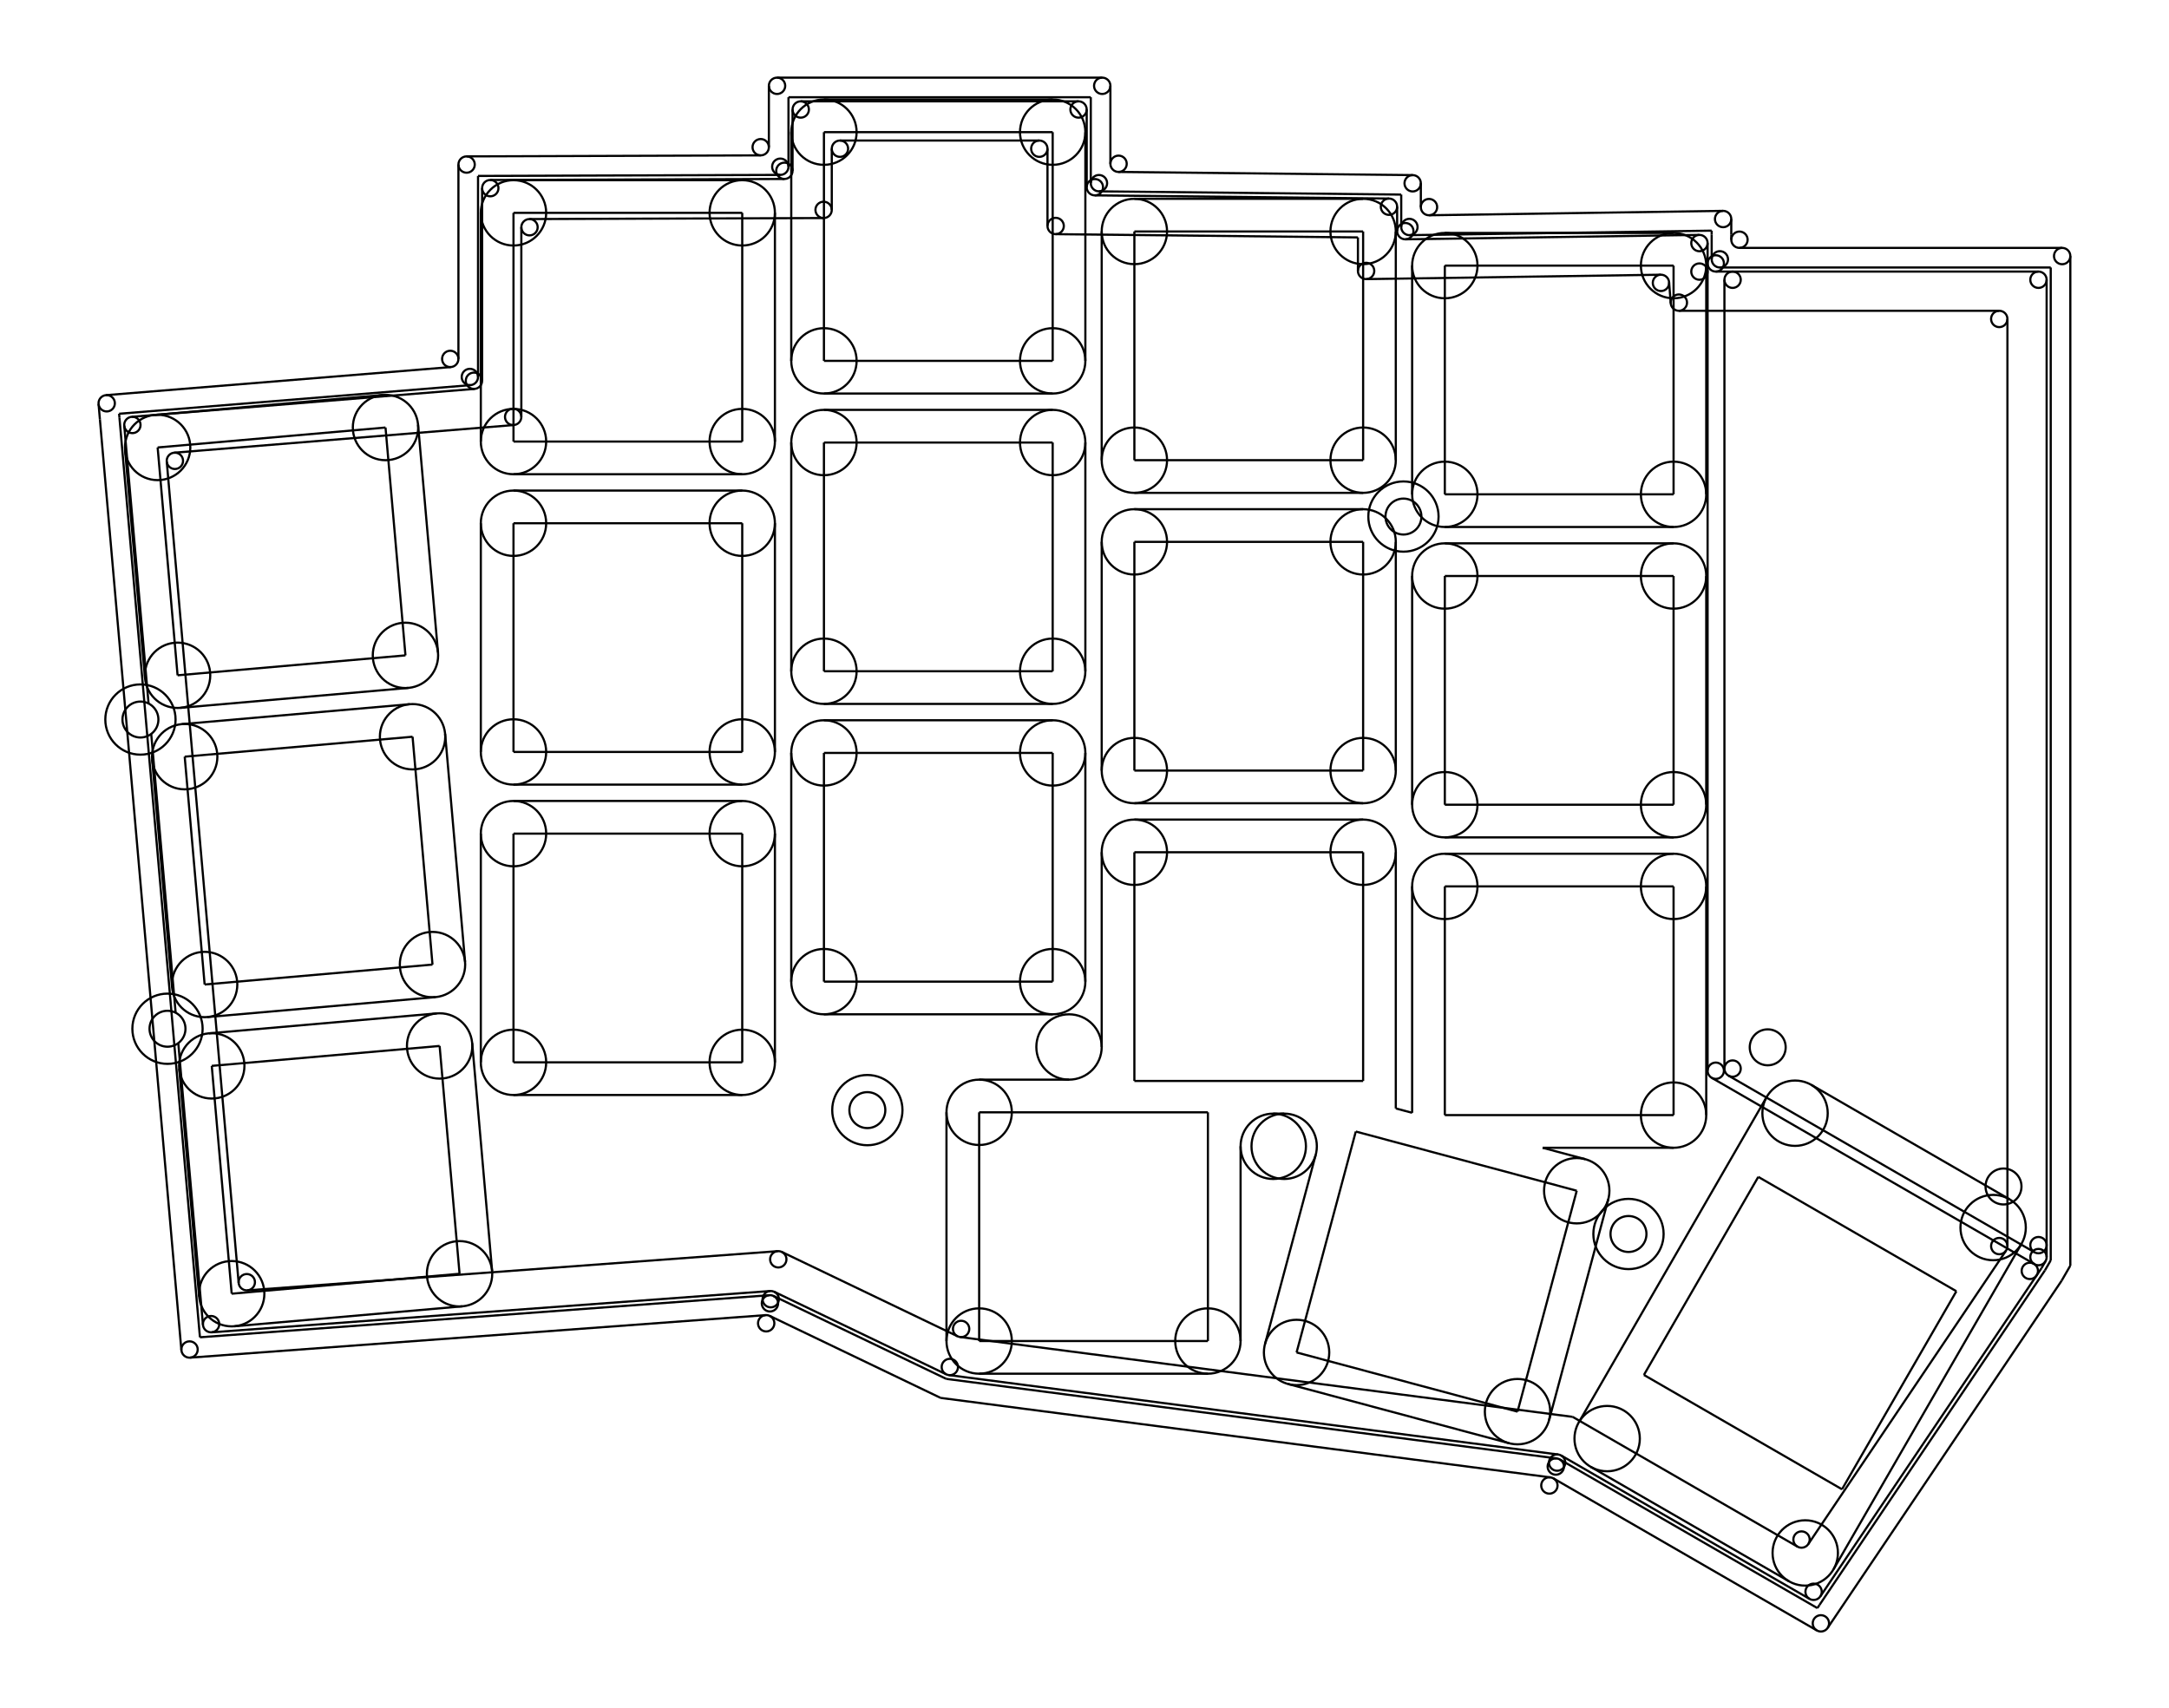 <?xml version="1.0" encoding="utf-8" ?>
<svg baseProfile="full" height="787.649" version="1.1" viewBox="598.548 213.866 1000.0 787.649" width="1000" xmlns="http://www.w3.org/2000/svg" xmlns:ev="http://www.w3.org/2001/xml-events" xmlns:xlink="http://www.w3.org/1999/xlink"><defs /><line stroke="black" stroke-width="0.133" transform="scale(7.533,-7.533)" x1="90.369" x2="91.878" y1="-92.244" y2="-109.491" /><line stroke="black" stroke-width="0.133" transform="scale(7.533,-7.533)" x1="87.061" x2="88.549" y1="-54.447" y2="-71.455" /><line stroke="black" stroke-width="0.133" transform="scale(7.533,-7.533)" x1="88.712" x2="90.206" y1="-73.317" y2="-90.383" /><line stroke="black" stroke-width="0.133" transform="scale(7.533,-7.533)" x1="87.518" x2="108.505" y1="-53.905" y2="-52.196" /><line stroke="black" stroke-width="0.133" transform="scale(7.533,-7.533)" x1="108.964" x2="108.964" y1="-51.698" y2="-39.908" /><line stroke="black" stroke-width="0.133" transform="scale(7.533,-7.533)" x1="109.463" x2="127.466" y1="-39.408" y2="-39.346" /><line stroke="black" stroke-width="0.133" transform="scale(7.533,-7.533)" x1="127.964" x2="127.964" y1="-38.846" y2="-35.093" /><line stroke="black" stroke-width="0.133" transform="scale(7.533,-7.533)" x1="128.464" x2="145.466" y1="-34.593" y2="-34.593" /><line stroke="black" stroke-width="0.133" transform="scale(7.533,-7.533)" x1="145.966" x2="145.966" y1="-39.85" y2="-35.093" /><line stroke="black" stroke-width="0.133" transform="scale(7.533,-7.533)" x1="146.461" x2="164.472" y1="-40.35" y2="-40.544" /><line stroke="black" stroke-width="0.133" transform="scale(7.533,-7.533)" x1="164.966" x2="164.966" y1="-42.54" y2="-41.044" /><line stroke="black" stroke-width="0.133" transform="scale(7.533,-7.533)" x1="165.474" x2="183.459" y1="-43.04" y2="-42.77" /><line stroke="black" stroke-width="0.133" transform="scale(7.533,-7.533)" x1="183.967" x2="183.967" y1="-43.27" y2="-45.015" /><line stroke="black" stroke-width="0.133" transform="scale(7.533,-7.533)" x1="190.869" x2="204.402" y1="-126.109" y2="-106.021" /><line stroke="black" stroke-width="0.133" transform="scale(7.533,-7.533)" x1="175.008" x2="190.204" y1="-117.489" y2="-126.263" /><line stroke="black" stroke-width="0.133" transform="scale(7.533,-7.533)" x1="137.524" x2="174.823" y1="-112.565" y2="-117.427" /><line stroke="black" stroke-width="0.133" transform="scale(7.533,-7.533)" x1="126.845" x2="137.372" y1="-107.467" y2="-112.52" /><line stroke="black" stroke-width="0.133" transform="scale(7.533,-7.533)" x1="92.413" x2="126.591" y1="-109.946" y2="-107.419" /><line stroke="black" stroke-width="0.133" transform="scale(7.533,-7.533)" x1="184.467" x2="204.217" y1="-45.015" y2="-45.015" /><line stroke="black" stroke-width="0.133" transform="scale(7.533,-7.533)" x1="204.717" x2="204.717" y1="-105.342" y2="-45.515" /><line stroke="black" stroke-width="0.133" transform="scale(7.533,-7.533)" x1="204.402" x2="204.65" y1="-106.021" y2="-105.592" /><circle cx="87.559" cy="-54.404" fill="none" r="0.5" stroke="black" stroke-width="0.133" transform="scale(7.533,-7.533)" /><circle cx="108.464" cy="-51.698" fill="none" r="0.5" stroke="black" stroke-width="0.133" transform="scale(7.533,-7.533)" /><circle cx="109.464" cy="-39.908" fill="none" r="0.5" stroke="black" stroke-width="0.133" transform="scale(7.533,-7.533)" /><circle cx="127.464" cy="-38.846" fill="none" r="0.5" stroke="black" stroke-width="0.133" transform="scale(7.533,-7.533)" /><circle cx="128.464" cy="-35.093" fill="none" r="0.5" stroke="black" stroke-width="0.133" transform="scale(7.533,-7.533)" /><circle cx="145.466" cy="-35.093" fill="none" r="0.5" stroke="black" stroke-width="0.133" transform="scale(7.533,-7.533)" /><circle cx="146.466" cy="-39.85" fill="none" r="0.5" stroke="black" stroke-width="0.133" transform="scale(7.533,-7.533)" /><circle cx="164.466" cy="-41.044" fill="none" r="0.5" stroke="black" stroke-width="0.133" transform="scale(7.533,-7.533)" /><circle cx="165.466" cy="-42.54" fill="none" r="0.5" stroke="black" stroke-width="0.133" transform="scale(7.533,-7.533)" /><circle cx="183.467" cy="-43.27" fill="none" r="0.5" stroke="black" stroke-width="0.133" transform="scale(7.533,-7.533)" /><circle cx="184.467" cy="-44.515" fill="none" r="0.5" stroke="black" stroke-width="0.133" transform="scale(7.533,-7.533)" /><circle cx="204.217" cy="-45.515" fill="none" r="0.5" stroke="black" stroke-width="0.133" transform="scale(7.533,-7.533)" /><circle cx="204.217" cy="-105.342" fill="none" r="0.5" stroke="black" stroke-width="0.133" transform="scale(7.533,-7.533)" /><circle cx="190.454" cy="-125.83" fill="none" r="0.5" stroke="black" stroke-width="0.133" transform="scale(7.533,-7.533)" /><circle cx="174.758" cy="-117.922" fill="none" r="0.5" stroke="black" stroke-width="0.133" transform="scale(7.533,-7.533)" /><circle cx="137.589" cy="-112.069" fill="none" r="0.5" stroke="black" stroke-width="0.133" transform="scale(7.533,-7.533)" /><circle cx="126.628" cy="-107.918" fill="none" r="0.5" stroke="black" stroke-width="0.133" transform="scale(7.533,-7.533)" /><circle cx="92.376" cy="-109.447" fill="none" r="0.5" stroke="black" stroke-width="0.133" transform="scale(7.533,-7.533)" /><circle cx="88.052" cy="-72.436" fill="none" r="1.1" stroke="black" stroke-width="0.133" transform="scale(7.533,-7.533)" /><circle cx="89.708" cy="-91.364" fill="none" r="1.1" stroke="black" stroke-width="0.133" transform="scale(7.533,-7.533)" /><circle cx="165.352" cy="-60.011" fill="none" r="1.1" stroke="black" stroke-width="0.133" transform="scale(7.533,-7.533)" /><circle cx="132.541" cy="-96.345" fill="none" r="1.1" stroke="black" stroke-width="0.133" transform="scale(7.533,-7.533)" /><circle cx="179.125" cy="-103.928" fill="none" r="1.1" stroke="black" stroke-width="0.133" transform="scale(7.533,-7.533)" /><circle cx="88.052" cy="-72.436" fill="none" r="2.15" stroke="black" stroke-width="0.133" transform="scale(7.533,-7.533)" /><circle cx="89.708" cy="-91.364" fill="none" r="2.15" stroke="black" stroke-width="0.133" transform="scale(7.533,-7.533)" /><circle cx="165.352" cy="-60.011" fill="none" r="2.15" stroke="black" stroke-width="0.133" transform="scale(7.533,-7.533)" /><circle cx="132.541" cy="-96.345" fill="none" r="2.15" stroke="black" stroke-width="0.133" transform="scale(7.533,-7.533)" /><circle cx="179.125" cy="-103.928" fill="none" r="2.15" stroke="black" stroke-width="0.133" transform="scale(7.533,-7.533)" /><circle cx="187.646" cy="-92.501" fill="none" r="1.1" stroke="black" stroke-width="0.133" transform="scale(7.533,-7.533)" /><circle cx="202.078" cy="-101.02" fill="none" r="1.1" stroke="black" stroke-width="0.133" transform="scale(7.533,-7.533)" /><line stroke="black" stroke-width="0.133" transform="scale(7.533,-7.533)" x1="183.967" x2="183.967" y1="-45.015" y2="-93.934" /><line stroke="black" stroke-width="0.133" transform="scale(7.533,-7.533)" x1="184.217" x2="203.938" y1="-94.367" y2="-105.753" /><circle cx="183.467" cy="-45.015" fill="none" r="0.5" stroke="black" stroke-width="0.133" transform="scale(7.533,-7.533)" /><circle cx="184.467" cy="-93.934" fill="none" r="0.5" stroke="black" stroke-width="0.133" transform="scale(7.533,-7.533)" /><circle cx="203.688" cy="-106.186" fill="none" r="0.5" stroke="black" stroke-width="0.133" transform="scale(7.533,-7.533)" /><line stroke="black" stroke-width="0.133" transform="scale(7.533,-7.533)" x1="93.637" x2="107.583" y1="-107.583" y2="-106.363" /><line stroke="black" stroke-width="0.133" transform="scale(7.533,-7.533)" x1="107.583" x2="106.363" y1="-106.363" y2="-92.417" /><line stroke="black" stroke-width="0.133" transform="scale(7.533,-7.533)" x1="106.363" x2="92.417" y1="-92.417" y2="-93.637" /><line stroke="black" stroke-width="0.133" transform="scale(7.533,-7.533)" x1="92.417" x2="93.637" y1="-93.637" y2="-107.583" /><line stroke="black" stroke-width="0.133" transform="scale(7.533,-7.533)" x1="91.981" x2="105.927" y1="-88.656" y2="-87.436" /><line stroke="black" stroke-width="0.133" transform="scale(7.533,-7.533)" x1="105.927" x2="104.707" y1="-87.436" y2="-73.489" /><line stroke="black" stroke-width="0.133" transform="scale(7.533,-7.533)" x1="104.707" x2="90.761" y1="-73.489" y2="-74.709" /><line stroke="black" stroke-width="0.133" transform="scale(7.533,-7.533)" x1="90.761" x2="91.981" y1="-74.709" y2="-88.656" /><line stroke="black" stroke-width="0.133" transform="scale(7.533,-7.533)" x1="90.325" x2="104.272" y1="-69.728" y2="-68.508" /><line stroke="black" stroke-width="0.133" transform="scale(7.533,-7.533)" x1="104.272" x2="103.051" y1="-68.508" y2="-54.561" /><line stroke="black" stroke-width="0.133" transform="scale(7.533,-7.533)" x1="103.051" x2="89.105" y1="-54.561" y2="-55.781" /><line stroke="black" stroke-width="0.133" transform="scale(7.533,-7.533)" x1="89.105" x2="90.325" y1="-55.781" y2="-69.728" /><line stroke="black" stroke-width="0.133" transform="scale(7.533,-7.533)" x1="110.884" x2="124.884" y1="-93.42" y2="-93.42" /><line stroke="black" stroke-width="0.133" transform="scale(7.533,-7.533)" x1="124.884" x2="124.884" y1="-93.42" y2="-79.42" /><line stroke="black" stroke-width="0.133" transform="scale(7.533,-7.533)" x1="124.884" x2="110.884" y1="-79.42" y2="-79.42" /><line stroke="black" stroke-width="0.133" transform="scale(7.533,-7.533)" x1="110.884" x2="110.884" y1="-79.42" y2="-93.42" /><line stroke="black" stroke-width="0.133" transform="scale(7.533,-7.533)" x1="110.884" x2="124.884" y1="-74.42" y2="-74.42" /><line stroke="black" stroke-width="0.133" transform="scale(7.533,-7.533)" x1="124.884" x2="124.884" y1="-74.42" y2="-60.42" /><line stroke="black" stroke-width="0.133" transform="scale(7.533,-7.533)" x1="124.884" x2="110.884" y1="-60.42" y2="-60.42" /><line stroke="black" stroke-width="0.133" transform="scale(7.533,-7.533)" x1="110.884" x2="110.884" y1="-60.42" y2="-74.42" /><line stroke="black" stroke-width="0.133" transform="scale(7.533,-7.533)" x1="110.884" x2="124.884" y1="-55.42" y2="-55.42" /><line stroke="black" stroke-width="0.133" transform="scale(7.533,-7.533)" x1="124.884" x2="124.884" y1="-55.42" y2="-41.42" /><line stroke="black" stroke-width="0.133" transform="scale(7.533,-7.533)" x1="124.884" x2="110.884" y1="-41.42" y2="-41.42" /><line stroke="black" stroke-width="0.133" transform="scale(7.533,-7.533)" x1="110.884" x2="110.884" y1="-41.42" y2="-55.42" /><line stroke="black" stroke-width="0.133" transform="scale(7.533,-7.533)" x1="129.884" x2="143.884" y1="-88.48" y2="-88.48" /><line stroke="black" stroke-width="0.133" transform="scale(7.533,-7.533)" x1="143.884" x2="143.884" y1="-88.48" y2="-74.48" /><line stroke="black" stroke-width="0.133" transform="scale(7.533,-7.533)" x1="143.884" x2="129.884" y1="-74.48" y2="-74.48" /><line stroke="black" stroke-width="0.133" transform="scale(7.533,-7.533)" x1="129.884" x2="129.884" y1="-74.48" y2="-88.48" /><line stroke="black" stroke-width="0.133" transform="scale(7.533,-7.533)" x1="129.884" x2="143.884" y1="-69.48" y2="-69.48" /><line stroke="black" stroke-width="0.133" transform="scale(7.533,-7.533)" x1="143.884" x2="143.884" y1="-69.48" y2="-55.48" /><line stroke="black" stroke-width="0.133" transform="scale(7.533,-7.533)" x1="143.884" x2="129.884" y1="-55.48" y2="-55.48" /><line stroke="black" stroke-width="0.133" transform="scale(7.533,-7.533)" x1="129.884" x2="129.884" y1="-55.48" y2="-69.48" /><line stroke="black" stroke-width="0.133" transform="scale(7.533,-7.533)" x1="129.884" x2="143.884" y1="-50.48" y2="-50.48" /><line stroke="black" stroke-width="0.133" transform="scale(7.533,-7.533)" x1="143.884" x2="143.884" y1="-50.48" y2="-36.48" /><line stroke="black" stroke-width="0.133" transform="scale(7.533,-7.533)" x1="143.884" x2="129.884" y1="-36.48" y2="-36.48" /><line stroke="black" stroke-width="0.133" transform="scale(7.533,-7.533)" x1="129.884" x2="129.884" y1="-36.48" y2="-50.48" /><line stroke="black" stroke-width="0.133" transform="scale(7.533,-7.533)" x1="148.884" x2="162.884" y1="-94.56" y2="-94.56" /><line stroke="black" stroke-width="0.133" transform="scale(7.533,-7.533)" x1="162.884" x2="162.884" y1="-94.56" y2="-80.56" /><line stroke="black" stroke-width="0.133" transform="scale(7.533,-7.533)" x1="162.884" x2="148.884" y1="-80.56" y2="-80.56" /><line stroke="black" stroke-width="0.133" transform="scale(7.533,-7.533)" x1="148.884" x2="148.884" y1="-80.56" y2="-94.56" /><line stroke="black" stroke-width="0.133" transform="scale(7.533,-7.533)" x1="148.884" x2="162.884" y1="-75.56" y2="-75.56" /><line stroke="black" stroke-width="0.133" transform="scale(7.533,-7.533)" x1="162.884" x2="162.884" y1="-75.56" y2="-61.56" /><line stroke="black" stroke-width="0.133" transform="scale(7.533,-7.533)" x1="162.884" x2="148.884" y1="-61.56" y2="-61.56" /><line stroke="black" stroke-width="0.133" transform="scale(7.533,-7.533)" x1="148.884" x2="148.884" y1="-61.56" y2="-75.56" /><line stroke="black" stroke-width="0.133" transform="scale(7.533,-7.533)" x1="148.884" x2="162.884" y1="-56.56" y2="-56.56" /><line stroke="black" stroke-width="0.133" transform="scale(7.533,-7.533)" x1="162.884" x2="162.884" y1="-56.56" y2="-42.56" /><line stroke="black" stroke-width="0.133" transform="scale(7.533,-7.533)" x1="162.884" x2="148.884" y1="-42.56" y2="-42.56" /><line stroke="black" stroke-width="0.133" transform="scale(7.533,-7.533)" x1="148.884" x2="148.884" y1="-42.56" y2="-56.56" /><line stroke="black" stroke-width="0.133" transform="scale(7.533,-7.533)" x1="167.884" x2="181.884" y1="-96.65" y2="-96.65" /><line stroke="black" stroke-width="0.133" transform="scale(7.533,-7.533)" x1="181.884" x2="181.884" y1="-96.65" y2="-82.65" /><line stroke="black" stroke-width="0.133" transform="scale(7.533,-7.533)" x1="181.884" x2="167.884" y1="-82.65" y2="-82.65" /><line stroke="black" stroke-width="0.133" transform="scale(7.533,-7.533)" x1="167.884" x2="167.884" y1="-82.65" y2="-96.65" /><line stroke="black" stroke-width="0.133" transform="scale(7.533,-7.533)" x1="167.884" x2="181.884" y1="-77.65" y2="-77.65" /><line stroke="black" stroke-width="0.133" transform="scale(7.533,-7.533)" x1="181.884" x2="181.884" y1="-77.65" y2="-63.65" /><line stroke="black" stroke-width="0.133" transform="scale(7.533,-7.533)" x1="181.884" x2="167.884" y1="-63.65" y2="-63.65" /><line stroke="black" stroke-width="0.133" transform="scale(7.533,-7.533)" x1="167.884" x2="167.884" y1="-63.65" y2="-77.65" /><line stroke="black" stroke-width="0.133" transform="scale(7.533,-7.533)" x1="167.884" x2="181.884" y1="-58.65" y2="-58.65" /><line stroke="black" stroke-width="0.133" transform="scale(7.533,-7.533)" x1="181.884" x2="181.884" y1="-58.65" y2="-44.65" /><line stroke="black" stroke-width="0.133" transform="scale(7.533,-7.533)" x1="181.884" x2="167.884" y1="-44.65" y2="-44.65" /><line stroke="black" stroke-width="0.133" transform="scale(7.533,-7.533)" x1="167.884" x2="167.884" y1="-44.65" y2="-58.65" /><line stroke="black" stroke-width="0.133" transform="scale(7.533,-7.533)" x1="139.384" x2="153.384" y1="-110.48" y2="-110.48" /><line stroke="black" stroke-width="0.133" transform="scale(7.533,-7.533)" x1="153.384" x2="153.384" y1="-110.48" y2="-96.48" /><line stroke="black" stroke-width="0.133" transform="scale(7.533,-7.533)" x1="153.384" x2="139.384" y1="-96.48" y2="-96.48" /><line stroke="black" stroke-width="0.133" transform="scale(7.533,-7.533)" x1="139.384" x2="139.384" y1="-96.48" y2="-110.48" /><line stroke="black" stroke-width="0.133" transform="scale(7.533,-7.533)" x1="158.811" x2="172.334" y1="-111.179" y2="-114.803" /><line stroke="black" stroke-width="0.133" transform="scale(7.533,-7.533)" x1="172.334" x2="175.958" y1="-114.803" y2="-101.28" /><line stroke="black" stroke-width="0.133" transform="scale(7.533,-7.533)" x1="175.958" x2="162.435" y1="-101.28" y2="-97.656" /><line stroke="black" stroke-width="0.133" transform="scale(7.533,-7.533)" x1="162.435" x2="158.811" y1="-97.656" y2="-111.179" /><line stroke="black" stroke-width="0.133" transform="scale(7.533,-7.533)" x1="192.193" x2="199.193" y1="-119.556" y2="-107.432" /><line stroke="black" stroke-width="0.133" transform="scale(7.533,-7.533)" x1="199.193" x2="187.069" y1="-107.432" y2="-100.432" /><line stroke="black" stroke-width="0.133" transform="scale(7.533,-7.533)" x1="187.069" x2="180.069" y1="-100.432" y2="-112.556" /><line stroke="black" stroke-width="0.133" transform="scale(7.533,-7.533)" x1="180.069" x2="192.193" y1="-112.556" y2="-119.556" /><line stroke="black" stroke-width="0.133" transform="scale(7.533,-7.533)" x1="184.997" x2="184.997" y1="-93.802" y2="-45.515" /><line stroke="black" stroke-width="0.133" transform="scale(7.533,-7.533)" x1="203.967" x2="185.247" y1="-105.043" y2="-94.235" /><circle cx="185.497" cy="-45.515" fill="none" r="0.5" stroke="black" stroke-width="0.133" transform="scale(7.533,-7.533)" /><circle cx="204.217" cy="-104.61" fill="none" r="0.5" stroke="black" stroke-width="0.133" transform="scale(7.533,-7.533)" /><circle cx="185.497" cy="-93.802" fill="none" r="0.5" stroke="black" stroke-width="0.133" transform="scale(7.533,-7.533)" /><line stroke="black" stroke-width="0.133" transform="scale(7.533,-7.533)" x1="93.811" x2="107.758" y1="-109.576" y2="-108.356" /><line stroke="black" stroke-width="0.133" transform="scale(7.533,-7.533)" x1="109.576" x2="108.356" y1="-106.189" y2="-92.242" /><line stroke="black" stroke-width="0.133" transform="scale(7.533,-7.533)" x1="106.189" x2="92.242" y1="-90.424" y2="-91.644" /><line stroke="black" stroke-width="0.133" transform="scale(7.533,-7.533)" x1="90.424" x2="91.644" y1="-93.811" y2="-107.758" /><line stroke="black" stroke-width="0.133" transform="scale(7.533,-7.533)" x1="92.155" x2="106.102" y1="-90.648" y2="-89.428" /><line stroke="black" stroke-width="0.133" transform="scale(7.533,-7.533)" x1="107.92" x2="106.7" y1="-87.261" y2="-73.315" /><line stroke="black" stroke-width="0.133" transform="scale(7.533,-7.533)" x1="104.533" x2="90.586" y1="-71.496" y2="-72.717" /><line stroke="black" stroke-width="0.133" transform="scale(7.533,-7.533)" x1="88.768" x2="89.988" y1="-74.883" y2="-88.83" /><line stroke="black" stroke-width="0.133" transform="scale(7.533,-7.533)" x1="90.499" x2="104.446" y1="-71.72" y2="-70.5" /><line stroke="black" stroke-width="0.133" transform="scale(7.533,-7.533)" x1="106.264" x2="105.044" y1="-68.334" y2="-54.387" /><line stroke="black" stroke-width="0.133" transform="scale(7.533,-7.533)" x1="102.877" x2="88.93" y1="-52.569" y2="-53.789" /><line stroke="black" stroke-width="0.133" transform="scale(7.533,-7.533)" x1="87.112" x2="88.332" y1="-55.956" y2="-69.902" /><line stroke="black" stroke-width="0.133" transform="scale(7.533,-7.533)" x1="110.884" x2="124.884" y1="-95.42" y2="-95.42" /><line stroke="black" stroke-width="0.133" transform="scale(7.533,-7.533)" x1="126.884" x2="126.884" y1="-93.42" y2="-79.42" /><line stroke="black" stroke-width="0.133" transform="scale(7.533,-7.533)" x1="124.884" x2="110.884" y1="-77.42" y2="-77.42" /><line stroke="black" stroke-width="0.133" transform="scale(7.533,-7.533)" x1="108.884" x2="108.884" y1="-79.42" y2="-93.42" /><line stroke="black" stroke-width="0.133" transform="scale(7.533,-7.533)" x1="110.884" x2="124.884" y1="-76.42" y2="-76.42" /><line stroke="black" stroke-width="0.133" transform="scale(7.533,-7.533)" x1="126.884" x2="126.884" y1="-74.42" y2="-60.42" /><line stroke="black" stroke-width="0.133" transform="scale(7.533,-7.533)" x1="124.884" x2="110.884" y1="-58.42" y2="-58.42" /><line stroke="black" stroke-width="0.133" transform="scale(7.533,-7.533)" x1="108.884" x2="108.884" y1="-60.42" y2="-74.42" /><line stroke="black" stroke-width="0.133" transform="scale(7.533,-7.533)" x1="110.884" x2="124.884" y1="-57.42" y2="-57.42" /><line stroke="black" stroke-width="0.133" transform="scale(7.533,-7.533)" x1="126.884" x2="126.884" y1="-55.42" y2="-41.42" /><line stroke="black" stroke-width="0.133" transform="scale(7.533,-7.533)" x1="124.884" x2="110.884" y1="-39.42" y2="-39.42" /><line stroke="black" stroke-width="0.133" transform="scale(7.533,-7.533)" x1="108.884" x2="108.884" y1="-41.42" y2="-55.42" /><line stroke="black" stroke-width="0.133" transform="scale(7.533,-7.533)" x1="129.884" x2="143.884" y1="-90.48" y2="-90.48" /><line stroke="black" stroke-width="0.133" transform="scale(7.533,-7.533)" x1="145.884" x2="145.884" y1="-88.48" y2="-74.48" /><line stroke="black" stroke-width="0.133" transform="scale(7.533,-7.533)" x1="143.884" x2="129.884" y1="-72.48" y2="-72.48" /><line stroke="black" stroke-width="0.133" transform="scale(7.533,-7.533)" x1="127.884" x2="127.884" y1="-74.48" y2="-88.48" /><line stroke="black" stroke-width="0.133" transform="scale(7.533,-7.533)" x1="129.884" x2="143.884" y1="-71.48" y2="-71.48" /><line stroke="black" stroke-width="0.133" transform="scale(7.533,-7.533)" x1="145.884" x2="145.884" y1="-69.48" y2="-55.48" /><line stroke="black" stroke-width="0.133" transform="scale(7.533,-7.533)" x1="143.884" x2="129.884" y1="-53.48" y2="-53.48" /><line stroke="black" stroke-width="0.133" transform="scale(7.533,-7.533)" x1="127.884" x2="127.884" y1="-55.48" y2="-69.48" /><line stroke="black" stroke-width="0.133" transform="scale(7.533,-7.533)" x1="129.884" x2="143.884" y1="-52.48" y2="-52.48" /><line stroke="black" stroke-width="0.133" transform="scale(7.533,-7.533)" x1="145.884" x2="145.884" y1="-50.48" y2="-36.48" /><line stroke="black" stroke-width="0.133" transform="scale(7.533,-7.533)" x1="143.884" x2="129.884" y1="-34.48" y2="-34.48" /><line stroke="black" stroke-width="0.133" transform="scale(7.533,-7.533)" x1="127.884" x2="127.884" y1="-36.48" y2="-50.48" /><line stroke="black" stroke-width="0.133" transform="scale(7.533,-7.533)" x1="157.384" x2="158.052" y1="-96.56" y2="-96.56" /><line stroke="black" stroke-width="0.133" transform="scale(7.533,-7.533)" x1="164.884" x2="164.884" y1="-96.242" y2="-80.56" /><line stroke="black" stroke-width="0.133" transform="scale(7.533,-7.533)" x1="162.884" x2="148.884" y1="-78.56" y2="-78.56" /><line stroke="black" stroke-width="0.133" transform="scale(7.533,-7.533)" x1="146.884" x2="146.884" y1="-80.56" y2="-92.48" /><line stroke="black" stroke-width="0.133" transform="scale(7.533,-7.533)" x1="148.884" x2="162.884" y1="-77.56" y2="-77.56" /><line stroke="black" stroke-width="0.133" transform="scale(7.533,-7.533)" x1="164.884" x2="164.884" y1="-75.56" y2="-61.56" /><line stroke="black" stroke-width="0.133" transform="scale(7.533,-7.533)" x1="162.884" x2="148.884" y1="-59.56" y2="-59.56" /><line stroke="black" stroke-width="0.133" transform="scale(7.533,-7.533)" x1="146.884" x2="146.884" y1="-61.56" y2="-75.56" /><line stroke="black" stroke-width="0.133" transform="scale(7.533,-7.533)" x1="148.884" x2="162.884" y1="-58.56" y2="-58.56" /><line stroke="black" stroke-width="0.133" transform="scale(7.533,-7.533)" x1="164.884" x2="164.884" y1="-56.56" y2="-42.56" /><line stroke="black" stroke-width="0.133" transform="scale(7.533,-7.533)" x1="162.884" x2="148.884" y1="-40.56" y2="-40.56" /><line stroke="black" stroke-width="0.133" transform="scale(7.533,-7.533)" x1="146.884" x2="146.884" y1="-42.56" y2="-56.56" /><line stroke="black" stroke-width="0.133" transform="scale(7.533,-7.533)" x1="173.869" x2="181.884" y1="-98.65" y2="-98.65" /><line stroke="black" stroke-width="0.133" transform="scale(7.533,-7.533)" x1="183.884" x2="183.884" y1="-96.65" y2="-82.65" /><line stroke="black" stroke-width="0.133" transform="scale(7.533,-7.533)" x1="181.884" x2="167.884" y1="-80.65" y2="-80.65" /><line stroke="black" stroke-width="0.133" transform="scale(7.533,-7.533)" x1="165.884" x2="165.884" y1="-82.65" y2="-96.51" /><line stroke="black" stroke-width="0.133" transform="scale(7.533,-7.533)" x1="167.884" x2="181.884" y1="-79.65" y2="-79.65" /><line stroke="black" stroke-width="0.133" transform="scale(7.533,-7.533)" x1="183.884" x2="183.884" y1="-77.65" y2="-63.65" /><line stroke="black" stroke-width="0.133" transform="scale(7.533,-7.533)" x1="181.884" x2="167.884" y1="-61.65" y2="-61.65" /><line stroke="black" stroke-width="0.133" transform="scale(7.533,-7.533)" x1="165.884" x2="165.884" y1="-63.65" y2="-77.65" /><line stroke="black" stroke-width="0.133" transform="scale(7.533,-7.533)" x1="167.884" x2="181.884" y1="-60.65" y2="-60.65" /><line stroke="black" stroke-width="0.133" transform="scale(7.533,-7.533)" x1="183.884" x2="183.884" y1="-58.65" y2="-44.65" /><line stroke="black" stroke-width="0.133" transform="scale(7.533,-7.533)" x1="181.884" x2="167.884" y1="-42.65" y2="-42.65" /><line stroke="black" stroke-width="0.133" transform="scale(7.533,-7.533)" x1="165.884" x2="165.884" y1="-44.65" y2="-58.65" /><line stroke="black" stroke-width="0.133" transform="scale(7.533,-7.533)" x1="139.384" x2="153.384" y1="-112.48" y2="-112.48" /><line stroke="black" stroke-width="0.133" transform="scale(7.533,-7.533)" x1="155.384" x2="155.384" y1="-110.48" y2="-98.56" /><line stroke="black" stroke-width="0.133" transform="scale(7.533,-7.533)" x1="144.884" x2="139.384" y1="-94.48" y2="-94.48" /><line stroke="black" stroke-width="0.133" transform="scale(7.533,-7.533)" x1="137.384" x2="137.384" y1="-96.48" y2="-110.48" /><line stroke="black" stroke-width="0.133" transform="scale(7.533,-7.533)" x1="158.294" x2="171.817" y1="-113.111" y2="-116.735" /><line stroke="black" stroke-width="0.133" transform="scale(7.533,-7.533)" x1="174.266" x2="177.89" y1="-115.32" y2="-101.797" /><line stroke="black" stroke-width="0.133" transform="scale(7.533,-7.533)" x1="176.475" x2="173.869" y1="-99.348" y2="-98.65" /><line stroke="black" stroke-width="0.133" transform="scale(7.533,-7.533)" x1="165.884" x2="164.884" y1="-96.51" y2="-96.242" /><line stroke="black" stroke-width="0.133" transform="scale(7.533,-7.533)" x1="159.983" x2="156.879" y1="-99.077" y2="-110.662" /><line stroke="black" stroke-width="0.133" transform="scale(7.533,-7.533)" x1="191.675" x2="203.175" y1="-124.453" y2="-104.534" /><line stroke="black" stroke-width="0.133" transform="scale(7.533,-7.533)" x1="176.087" x2="187.587" y1="-115.453" y2="-95.534" /><circle cx="158.052" cy="-98.56" fill="none" r="2.0" stroke="black" stroke-width="0.133" transform="scale(7.533,-7.533)" /><circle cx="158.811" cy="-111.179" fill="none" r="2.0" stroke="black" stroke-width="0.133" transform="scale(7.533,-7.533)" /><circle cx="172.334" cy="-114.803" fill="none" r="2.0" stroke="black" stroke-width="0.133" transform="scale(7.533,-7.533)" /><circle cx="175.958" cy="-101.28" fill="none" r="2.0" stroke="black" stroke-width="0.133" transform="scale(7.533,-7.533)" /><circle cx="181.884" cy="-96.65" fill="none" r="2.0" stroke="black" stroke-width="0.133" transform="scale(7.533,-7.533)" /><circle cx="181.884" cy="-82.65" fill="none" r="2.0" stroke="black" stroke-width="0.133" transform="scale(7.533,-7.533)" /><circle cx="167.884" cy="-82.65" fill="none" r="2.0" stroke="black" stroke-width="0.133" transform="scale(7.533,-7.533)" /><circle cx="162.884" cy="-80.56" fill="none" r="2.0" stroke="black" stroke-width="0.133" transform="scale(7.533,-7.533)" /><circle cx="148.884" cy="-80.56" fill="none" r="2.0" stroke="black" stroke-width="0.133" transform="scale(7.533,-7.533)" /><circle cx="144.884" cy="-92.48" fill="none" r="2.0" stroke="black" stroke-width="0.133" transform="scale(7.533,-7.533)" /><circle cx="139.384" cy="-96.48" fill="none" r="2.0" stroke="black" stroke-width="0.133" transform="scale(7.533,-7.533)" /><circle cx="139.384" cy="-110.48" fill="none" r="2.0" stroke="black" stroke-width="0.133" transform="scale(7.533,-7.533)" /><circle cx="153.384" cy="-110.48" fill="none" r="2.0" stroke="black" stroke-width="0.133" transform="scale(7.533,-7.533)" /><circle cx="157.384" cy="-98.56" fill="none" r="2.0" stroke="black" stroke-width="0.133" transform="scale(7.533,-7.533)" /><circle cx="107.583" cy="-106.363" fill="none" r="2.0" stroke="black" stroke-width="0.133" transform="scale(7.533,-7.533)" /><circle cx="106.363" cy="-92.417" fill="none" r="2.0" stroke="black" stroke-width="0.133" transform="scale(7.533,-7.533)" /><circle cx="92.417" cy="-93.637" fill="none" r="2.0" stroke="black" stroke-width="0.133" transform="scale(7.533,-7.533)" /><circle cx="93.637" cy="-107.583" fill="none" r="2.0" stroke="black" stroke-width="0.133" transform="scale(7.533,-7.533)" /><circle cx="105.927" cy="-87.436" fill="none" r="2.0" stroke="black" stroke-width="0.133" transform="scale(7.533,-7.533)" /><circle cx="104.707" cy="-73.489" fill="none" r="2.0" stroke="black" stroke-width="0.133" transform="scale(7.533,-7.533)" /><circle cx="90.761" cy="-74.709" fill="none" r="2.0" stroke="black" stroke-width="0.133" transform="scale(7.533,-7.533)" /><circle cx="91.981" cy="-88.656" fill="none" r="2.0" stroke="black" stroke-width="0.133" transform="scale(7.533,-7.533)" /><circle cx="104.272" cy="-68.508" fill="none" r="2.0" stroke="black" stroke-width="0.133" transform="scale(7.533,-7.533)" /><circle cx="103.051" cy="-54.561" fill="none" r="2.0" stroke="black" stroke-width="0.133" transform="scale(7.533,-7.533)" /><circle cx="89.105" cy="-55.781" fill="none" r="2.0" stroke="black" stroke-width="0.133" transform="scale(7.533,-7.533)" /><circle cx="90.325" cy="-69.728" fill="none" r="2.0" stroke="black" stroke-width="0.133" transform="scale(7.533,-7.533)" /><circle cx="124.884" cy="-93.42" fill="none" r="2.0" stroke="black" stroke-width="0.133" transform="scale(7.533,-7.533)" /><circle cx="124.884" cy="-79.42" fill="none" r="2.0" stroke="black" stroke-width="0.133" transform="scale(7.533,-7.533)" /><circle cx="110.884" cy="-79.42" fill="none" r="2.0" stroke="black" stroke-width="0.133" transform="scale(7.533,-7.533)" /><circle cx="110.884" cy="-93.42" fill="none" r="2.0" stroke="black" stroke-width="0.133" transform="scale(7.533,-7.533)" /><circle cx="124.884" cy="-74.42" fill="none" r="2.0" stroke="black" stroke-width="0.133" transform="scale(7.533,-7.533)" /><circle cx="124.884" cy="-60.42" fill="none" r="2.0" stroke="black" stroke-width="0.133" transform="scale(7.533,-7.533)" /><circle cx="110.884" cy="-60.42" fill="none" r="2.0" stroke="black" stroke-width="0.133" transform="scale(7.533,-7.533)" /><circle cx="110.884" cy="-74.42" fill="none" r="2.0" stroke="black" stroke-width="0.133" transform="scale(7.533,-7.533)" /><circle cx="124.884" cy="-55.42" fill="none" r="2.0" stroke="black" stroke-width="0.133" transform="scale(7.533,-7.533)" /><circle cx="124.884" cy="-41.42" fill="none" r="2.0" stroke="black" stroke-width="0.133" transform="scale(7.533,-7.533)" /><circle cx="110.884" cy="-41.42" fill="none" r="2.0" stroke="black" stroke-width="0.133" transform="scale(7.533,-7.533)" /><circle cx="110.884" cy="-55.42" fill="none" r="2.0" stroke="black" stroke-width="0.133" transform="scale(7.533,-7.533)" /><circle cx="143.884" cy="-88.48" fill="none" r="2.0" stroke="black" stroke-width="0.133" transform="scale(7.533,-7.533)" /><circle cx="143.884" cy="-74.48" fill="none" r="2.0" stroke="black" stroke-width="0.133" transform="scale(7.533,-7.533)" /><circle cx="129.884" cy="-74.48" fill="none" r="2.0" stroke="black" stroke-width="0.133" transform="scale(7.533,-7.533)" /><circle cx="129.884" cy="-88.48" fill="none" r="2.0" stroke="black" stroke-width="0.133" transform="scale(7.533,-7.533)" /><circle cx="143.884" cy="-69.48" fill="none" r="2.0" stroke="black" stroke-width="0.133" transform="scale(7.533,-7.533)" /><circle cx="143.884" cy="-55.48" fill="none" r="2.0" stroke="black" stroke-width="0.133" transform="scale(7.533,-7.533)" /><circle cx="129.884" cy="-55.48" fill="none" r="2.0" stroke="black" stroke-width="0.133" transform="scale(7.533,-7.533)" /><circle cx="129.884" cy="-69.48" fill="none" r="2.0" stroke="black" stroke-width="0.133" transform="scale(7.533,-7.533)" /><circle cx="143.884" cy="-50.48" fill="none" r="2.0" stroke="black" stroke-width="0.133" transform="scale(7.533,-7.533)" /><circle cx="143.884" cy="-36.48" fill="none" r="2.0" stroke="black" stroke-width="0.133" transform="scale(7.533,-7.533)" /><circle cx="129.884" cy="-36.48" fill="none" r="2.0" stroke="black" stroke-width="0.133" transform="scale(7.533,-7.533)" /><circle cx="129.884" cy="-50.48" fill="none" r="2.0" stroke="black" stroke-width="0.133" transform="scale(7.533,-7.533)" /><circle cx="162.884" cy="-75.56" fill="none" r="2.0" stroke="black" stroke-width="0.133" transform="scale(7.533,-7.533)" /><circle cx="162.884" cy="-61.56" fill="none" r="2.0" stroke="black" stroke-width="0.133" transform="scale(7.533,-7.533)" /><circle cx="148.884" cy="-61.56" fill="none" r="2.0" stroke="black" stroke-width="0.133" transform="scale(7.533,-7.533)" /><circle cx="148.884" cy="-75.56" fill="none" r="2.0" stroke="black" stroke-width="0.133" transform="scale(7.533,-7.533)" /><circle cx="162.884" cy="-56.56" fill="none" r="2.0" stroke="black" stroke-width="0.133" transform="scale(7.533,-7.533)" /><circle cx="162.884" cy="-42.56" fill="none" r="2.0" stroke="black" stroke-width="0.133" transform="scale(7.533,-7.533)" /><circle cx="148.884" cy="-42.56" fill="none" r="2.0" stroke="black" stroke-width="0.133" transform="scale(7.533,-7.533)" /><circle cx="148.884" cy="-56.56" fill="none" r="2.0" stroke="black" stroke-width="0.133" transform="scale(7.533,-7.533)" /><circle cx="181.884" cy="-77.65" fill="none" r="2.0" stroke="black" stroke-width="0.133" transform="scale(7.533,-7.533)" /><circle cx="181.884" cy="-63.65" fill="none" r="2.0" stroke="black" stroke-width="0.133" transform="scale(7.533,-7.533)" /><circle cx="167.884" cy="-63.65" fill="none" r="2.0" stroke="black" stroke-width="0.133" transform="scale(7.533,-7.533)" /><circle cx="167.884" cy="-77.65" fill="none" r="2.0" stroke="black" stroke-width="0.133" transform="scale(7.533,-7.533)" /><circle cx="181.884" cy="-58.65" fill="none" r="2.0" stroke="black" stroke-width="0.133" transform="scale(7.533,-7.533)" /><circle cx="181.884" cy="-44.65" fill="none" r="2.0" stroke="black" stroke-width="0.133" transform="scale(7.533,-7.533)" /><circle cx="167.884" cy="-44.65" fill="none" r="2.0" stroke="black" stroke-width="0.133" transform="scale(7.533,-7.533)" /><circle cx="167.884" cy="-58.65" fill="none" r="2.0" stroke="black" stroke-width="0.133" transform="scale(7.533,-7.533)" /><line stroke="black" stroke-width="0.133" transform="scale(7.533,-7.533)" x1="202.443" x2="190.319" y1="-101.802" y2="-94.802" /><line stroke="black" stroke-width="0.133" transform="scale(7.533,-7.533)" x1="176.819" x2="188.943" y1="-118.185" y2="-125.185" /><circle cx="201.443" cy="-103.534" fill="none" r="2.0" stroke="black" stroke-width="0.133" transform="scale(7.533,-7.533)" /><circle cx="189.319" cy="-96.534" fill="none" r="2.0" stroke="black" stroke-width="0.133" transform="scale(7.533,-7.533)" /><circle cx="177.819" cy="-116.453" fill="none" r="2.0" stroke="black" stroke-width="0.133" transform="scale(7.533,-7.533)" /><circle cx="189.943" cy="-123.453" fill="none" r="2.0" stroke="black" stroke-width="0.133" transform="scale(7.533,-7.533)" /><line stroke="black" stroke-width="0.133" transform="scale(7.533,-7.533)" x1="85.572" x2="90.558" y1="-54.073" y2="-111.042" /><line stroke="black" stroke-width="0.133" transform="scale(7.533,-7.533)" x1="85.489" x2="85.572" y1="-53.121" y2="-54.073" /><line stroke="black" stroke-width="0.133" transform="scale(7.533,-7.533)" x1="85.946" x2="107.055" y1="-52.579" y2="-50.859" /><line stroke="black" stroke-width="0.133" transform="scale(7.533,-7.533)" x1="107.514" x2="107.514" y1="-50.361" y2="-38.463" /><line stroke="black" stroke-width="0.133" transform="scale(7.533,-7.533)" x1="108.013" x2="126.016" y1="-37.963" y2="-37.901" /><line stroke="black" stroke-width="0.133" transform="scale(7.533,-7.533)" x1="126.514" x2="126.514" y1="-37.401" y2="-33.643" /><line stroke="black" stroke-width="0.133" transform="scale(7.533,-7.533)" x1="127.014" x2="146.916" y1="-33.143" y2="-33.143" /><line stroke="black" stroke-width="0.133" transform="scale(7.533,-7.533)" x1="147.416" x2="147.416" y1="-38.416" y2="-33.643" /><line stroke="black" stroke-width="0.133" transform="scale(7.533,-7.533)" x1="147.911" x2="165.922" y1="-38.915" y2="-39.11" /><line stroke="black" stroke-width="0.133" transform="scale(7.533,-7.533)" x1="166.416" x2="166.416" y1="-41.068" y2="-39.61" /><line stroke="black" stroke-width="0.133" transform="scale(7.533,-7.533)" x1="166.924" x2="184.909" y1="-41.568" y2="-41.298" /><line stroke="black" stroke-width="0.133" transform="scale(7.533,-7.533)" x1="185.416" x2="185.416" y1="-41.798" y2="-42.762" /><line stroke="black" stroke-width="0.133" transform="scale(7.533,-7.533)" x1="185.416" x2="185.417" y1="-42.762" y2="-43.065" /><line stroke="black" stroke-width="0.133" transform="scale(7.533,-7.533)" x1="185.917" x2="205.667" y1="-43.565" y2="-43.565" /><line stroke="black" stroke-width="0.133" transform="scale(7.533,-7.533)" x1="206.167" x2="206.167" y1="-105.864" y2="-44.065" /><line stroke="black" stroke-width="0.133" transform="scale(7.533,-7.533)" x1="205.633" x2="206.167" y1="-106.79" y2="-105.864" /><line stroke="black" stroke-width="0.133" transform="scale(7.533,-7.533)" x1="191.315" x2="205.633" y1="-128.041" y2="-106.79" /><line stroke="black" stroke-width="0.133" transform="scale(7.533,-7.533)" x1="174.534" x2="190.651" y1="-118.89" y2="-128.195" /><line stroke="black" stroke-width="0.133" transform="scale(7.533,-7.533)" x1="137.027" x2="174.348" y1="-113.962" y2="-118.827" /><line stroke="black" stroke-width="0.133" transform="scale(7.533,-7.533)" x1="126.566" x2="137.027" y1="-108.942" y2="-113.962" /><line stroke="black" stroke-width="0.133" transform="scale(7.533,-7.533)" x1="91.093" x2="126.313" y1="-111.497" y2="-108.894" /><circle cx="85.987" cy="-53.077" fill="none" r="0.5" stroke="black" stroke-width="0.133" transform="scale(7.533,-7.533)" /><circle cx="107.014" cy="-50.361" fill="none" r="0.5" stroke="black" stroke-width="0.133" transform="scale(7.533,-7.533)" /><circle cx="108.014" cy="-38.463" fill="none" r="0.5" stroke="black" stroke-width="0.133" transform="scale(7.533,-7.533)" /><circle cx="126.014" cy="-37.401" fill="none" r="0.5" stroke="black" stroke-width="0.133" transform="scale(7.533,-7.533)" /><circle cx="127.014" cy="-33.643" fill="none" r="0.5" stroke="black" stroke-width="0.133" transform="scale(7.533,-7.533)" /><circle cx="146.916" cy="-33.643" fill="none" r="0.5" stroke="black" stroke-width="0.133" transform="scale(7.533,-7.533)" /><circle cx="147.916" cy="-38.416" fill="none" r="0.5" stroke="black" stroke-width="0.133" transform="scale(7.533,-7.533)" /><circle cx="165.916" cy="-39.61" fill="none" r="0.5" stroke="black" stroke-width="0.133" transform="scale(7.533,-7.533)" /><circle cx="166.916" cy="-41.068" fill="none" r="0.5" stroke="black" stroke-width="0.133" transform="scale(7.533,-7.533)" /><circle cx="184.916" cy="-41.798" fill="none" r="0.5" stroke="black" stroke-width="0.133" transform="scale(7.533,-7.533)" /><circle cx="185.917" cy="-43.065" fill="none" r="0.5" stroke="black" stroke-width="0.133" transform="scale(7.533,-7.533)" /><circle cx="205.667" cy="-44.065" fill="none" r="0.5" stroke="black" stroke-width="0.133" transform="scale(7.533,-7.533)" /><circle cx="190.901" cy="-127.762" fill="none" r="0.5" stroke="black" stroke-width="0.133" transform="scale(7.533,-7.533)" /><circle cx="174.284" cy="-119.323" fill="none" r="0.5" stroke="black" stroke-width="0.133" transform="scale(7.533,-7.533)" /><circle cx="126.35" cy="-109.393" fill="none" r="0.5" stroke="black" stroke-width="0.133" transform="scale(7.533,-7.533)" /><circle cx="91.057" cy="-110.999" fill="none" r="0.5" stroke="black" stroke-width="0.133" transform="scale(7.533,-7.533)" /><line stroke="black" stroke-width="0.133" transform="scale(7.533,-7.533)" x1="91.672" x2="86.768" y1="-110.004" y2="-53.968" /><line stroke="black" stroke-width="0.133" transform="scale(7.533,-7.533)" x1="86.746" x2="86.768" y1="-53.718" y2="-53.968" /><line stroke="black" stroke-width="0.133" transform="scale(7.533,-7.533)" x1="86.746" x2="108.255" y1="-53.718" y2="-51.966" /><line stroke="black" stroke-width="0.133" transform="scale(7.533,-7.533)" x1="108.714" x2="108.714" y1="-51.467" y2="-39.16" /><line stroke="black" stroke-width="0.133" transform="scale(7.533,-7.533)" x1="108.714" x2="127.216" y1="-39.16" y2="-39.097" /><line stroke="black" stroke-width="0.133" transform="scale(7.533,-7.533)" x1="127.714" x2="127.714" y1="-38.597" y2="-34.343" /><line stroke="black" stroke-width="0.133" transform="scale(7.533,-7.533)" x1="127.714" x2="146.216" y1="-34.343" y2="-34.343" /><line stroke="black" stroke-width="0.133" transform="scale(7.533,-7.533)" x1="146.216" x2="146.216" y1="-39.603" y2="-34.343" /><line stroke="black" stroke-width="0.133" transform="scale(7.533,-7.533)" x1="146.711" x2="165.216" y1="-40.103" y2="-40.302" /><line stroke="black" stroke-width="0.133" transform="scale(7.533,-7.533)" x1="165.216" x2="165.216" y1="-42.286" y2="-40.302" /><line stroke="black" stroke-width="0.133" transform="scale(7.533,-7.533)" x1="165.724" x2="184.216" y1="-42.786" y2="-42.509" /><line stroke="black" stroke-width="0.133" transform="scale(7.533,-7.533)" x1="184.216" x2="184.216" y1="-42.762" y2="-42.509" /><line stroke="black" stroke-width="0.133" transform="scale(7.533,-7.533)" x1="184.216" x2="184.217" y1="-42.762" y2="-44.265" /><line stroke="black" stroke-width="0.133" transform="scale(7.533,-7.533)" x1="184.717" x2="204.967" y1="-44.765" y2="-44.765" /><line stroke="black" stroke-width="0.133" transform="scale(7.533,-7.533)" x1="204.967" x2="204.967" y1="-105.543" y2="-44.765" /><line stroke="black" stroke-width="0.133" transform="scale(7.533,-7.533)" x1="204.615" x2="204.967" y1="-106.154" y2="-105.543" /><line stroke="black" stroke-width="0.133" transform="scale(7.533,-7.533)" x1="204.61" x2="204.615" y1="-106.161" y2="-106.154" /><line stroke="black" stroke-width="0.133" transform="scale(7.533,-7.533)" x1="204.61" x2="190.815" y1="-106.161" y2="-126.635" /><line stroke="black" stroke-width="0.133" transform="scale(7.533,-7.533)" x1="190.685" x2="190.815" y1="-126.829" y2="-126.636" /><line stroke="black" stroke-width="0.133" transform="scale(7.533,-7.533)" x1="174.926" x2="190.685" y1="-117.731" y2="-126.829" /><line stroke="black" stroke-width="0.133" transform="scale(7.533,-7.533)" x1="137.372" x2="174.741" y1="-112.797" y2="-117.668" /><line stroke="black" stroke-width="0.133" transform="scale(7.533,-7.533)" x1="126.797" x2="137.372" y1="-107.722" y2="-112.797" /><line stroke="black" stroke-width="0.133" transform="scale(7.533,-7.533)" x1="91.694" x2="126.543" y1="-110.25" y2="-107.674" /><line stroke="black" stroke-width="0.133" transform="scale(7.533,-7.533)" x1="91.672" x2="91.694" y1="-110.004" y2="-110.25" /><circle cx="108.214" cy="-51.467" fill="none" r="0.5" stroke="black" stroke-width="0.133" transform="scale(7.533,-7.533)" /><circle cx="127.214" cy="-38.597" fill="none" r="0.5" stroke="black" stroke-width="0.133" transform="scale(7.533,-7.533)" /><circle cx="146.716" cy="-39.603" fill="none" r="0.5" stroke="black" stroke-width="0.133" transform="scale(7.533,-7.533)" /><circle cx="165.716" cy="-42.286" fill="none" r="0.5" stroke="black" stroke-width="0.133" transform="scale(7.533,-7.533)" /><circle cx="184.717" cy="-44.265" fill="none" r="0.5" stroke="black" stroke-width="0.133" transform="scale(7.533,-7.533)" /><circle cx="174.676" cy="-118.164" fill="none" r="0.5" stroke="black" stroke-width="0.133" transform="scale(7.533,-7.533)" /><circle cx="126.58" cy="-108.172" fill="none" r="0.5" stroke="black" stroke-width="0.133" transform="scale(7.533,-7.533)" /><line stroke="black" stroke-width="0.133" transform="scale(7.533,-7.533)" x1="94.063" x2="89.662" y1="-106.923" y2="-56.643" /><line stroke="black" stroke-width="0.133" transform="scale(7.533,-7.533)" x1="90.119" x2="110.905" y1="-56.102" y2="-54.408" /><line stroke="black" stroke-width="0.133" transform="scale(7.533,-7.533)" x1="111.364" x2="111.364" y1="-53.91" y2="-42.3" /><line stroke="black" stroke-width="0.133" transform="scale(7.533,-7.533)" x1="111.863" x2="129.866" y1="-41.8" y2="-41.738" /><line stroke="black" stroke-width="0.133" transform="scale(7.533,-7.533)" x1="130.364" x2="130.364" y1="-41.238" y2="-37.493" /><line stroke="black" stroke-width="0.133" transform="scale(7.533,-7.533)" x1="130.864" x2="143.066" y1="-36.993" y2="-36.993" /><line stroke="black" stroke-width="0.133" transform="scale(7.533,-7.533)" x1="143.566" x2="143.566" y1="-42.224" y2="-37.493" /><line stroke="black" stroke-width="0.133" transform="scale(7.533,-7.533)" x1="144.061" x2="162.566" y1="-42.724" y2="-42.924" /><line stroke="black" stroke-width="0.133" transform="scale(7.533,-7.533)" x1="162.566" x2="162.566" y1="-44.976" y2="-42.924" /><line stroke="black" stroke-width="0.133" transform="scale(7.533,-7.533)" x1="163.074" x2="181.105" y1="-45.476" y2="-45.206" /><line stroke="black" stroke-width="0.133" transform="scale(7.533,-7.533)" x1="181.611" x2="181.71" y1="-45.667" y2="-46.953" /><line stroke="black" stroke-width="0.133" transform="scale(7.533,-7.533)" x1="182.208" x2="201.817" y1="-47.415" y2="-47.415" /><line stroke="black" stroke-width="0.133" transform="scale(7.533,-7.533)" x1="202.317" x2="202.317" y1="-47.915" y2="-104.668" /><line stroke="black" stroke-width="0.133" transform="scale(7.533,-7.533)" x1="202.232" x2="190.129" y1="-104.947" y2="-122.911" /><line stroke="black" stroke-width="0.133" transform="scale(7.533,-7.533)" x1="175.707" x2="189.465" y1="-115.122" y2="-123.065" /><line stroke="black" stroke-width="0.133" transform="scale(7.533,-7.533)" x1="138.216" x2="175.707" y1="-110.235" y2="-115.122" /><line stroke="black" stroke-width="0.133" transform="scale(7.533,-7.533)" x1="127.306" x2="138.064" y1="-105.027" y2="-110.19" /><line stroke="black" stroke-width="0.133" transform="scale(7.533,-7.533)" x1="94.598" x2="127.053" y1="-107.378" y2="-104.979" /><circle cx="90.16" cy="-56.6" fill="none" r="0.5" stroke="black" stroke-width="0.133" transform="scale(7.533,-7.533)" /><circle cx="110.864" cy="-53.91" fill="none" r="0.5" stroke="black" stroke-width="0.133" transform="scale(7.533,-7.533)" /><circle cx="111.864" cy="-42.3" fill="none" r="0.5" stroke="black" stroke-width="0.133" transform="scale(7.533,-7.533)" /><circle cx="129.864" cy="-41.238" fill="none" r="0.5" stroke="black" stroke-width="0.133" transform="scale(7.533,-7.533)" /><circle cx="130.864" cy="-37.493" fill="none" r="0.5" stroke="black" stroke-width="0.133" transform="scale(7.533,-7.533)" /><circle cx="143.066" cy="-37.493" fill="none" r="0.5" stroke="black" stroke-width="0.133" transform="scale(7.533,-7.533)" /><circle cx="144.066" cy="-42.224" fill="none" r="0.5" stroke="black" stroke-width="0.133" transform="scale(7.533,-7.533)" /><circle cx="163.066" cy="-44.976" fill="none" r="0.5" stroke="black" stroke-width="0.133" transform="scale(7.533,-7.533)" /><circle cx="181.112" cy="-45.706" fill="none" r="0.5" stroke="black" stroke-width="0.133" transform="scale(7.533,-7.533)" /><circle cx="182.208" cy="-46.915" fill="none" r="0.5" stroke="black" stroke-width="0.133" transform="scale(7.533,-7.533)" /><circle cx="201.817" cy="-47.915" fill="none" r="0.5" stroke="black" stroke-width="0.133" transform="scale(7.533,-7.533)" /><circle cx="201.817" cy="-104.668" fill="none" r="0.5" stroke="black" stroke-width="0.133" transform="scale(7.533,-7.533)" /><circle cx="189.715" cy="-122.632" fill="none" r="0.5" stroke="black" stroke-width="0.133" transform="scale(7.533,-7.533)" /><circle cx="138.28" cy="-109.739" fill="none" r="0.5" stroke="black" stroke-width="0.133" transform="scale(7.533,-7.533)" /><circle cx="127.09" cy="-105.477" fill="none" r="0.5" stroke="black" stroke-width="0.133" transform="scale(7.533,-7.533)" /><circle cx="94.561" cy="-106.879" fill="none" r="0.5" stroke="black" stroke-width="0.133" transform="scale(7.533,-7.533)" /></svg>